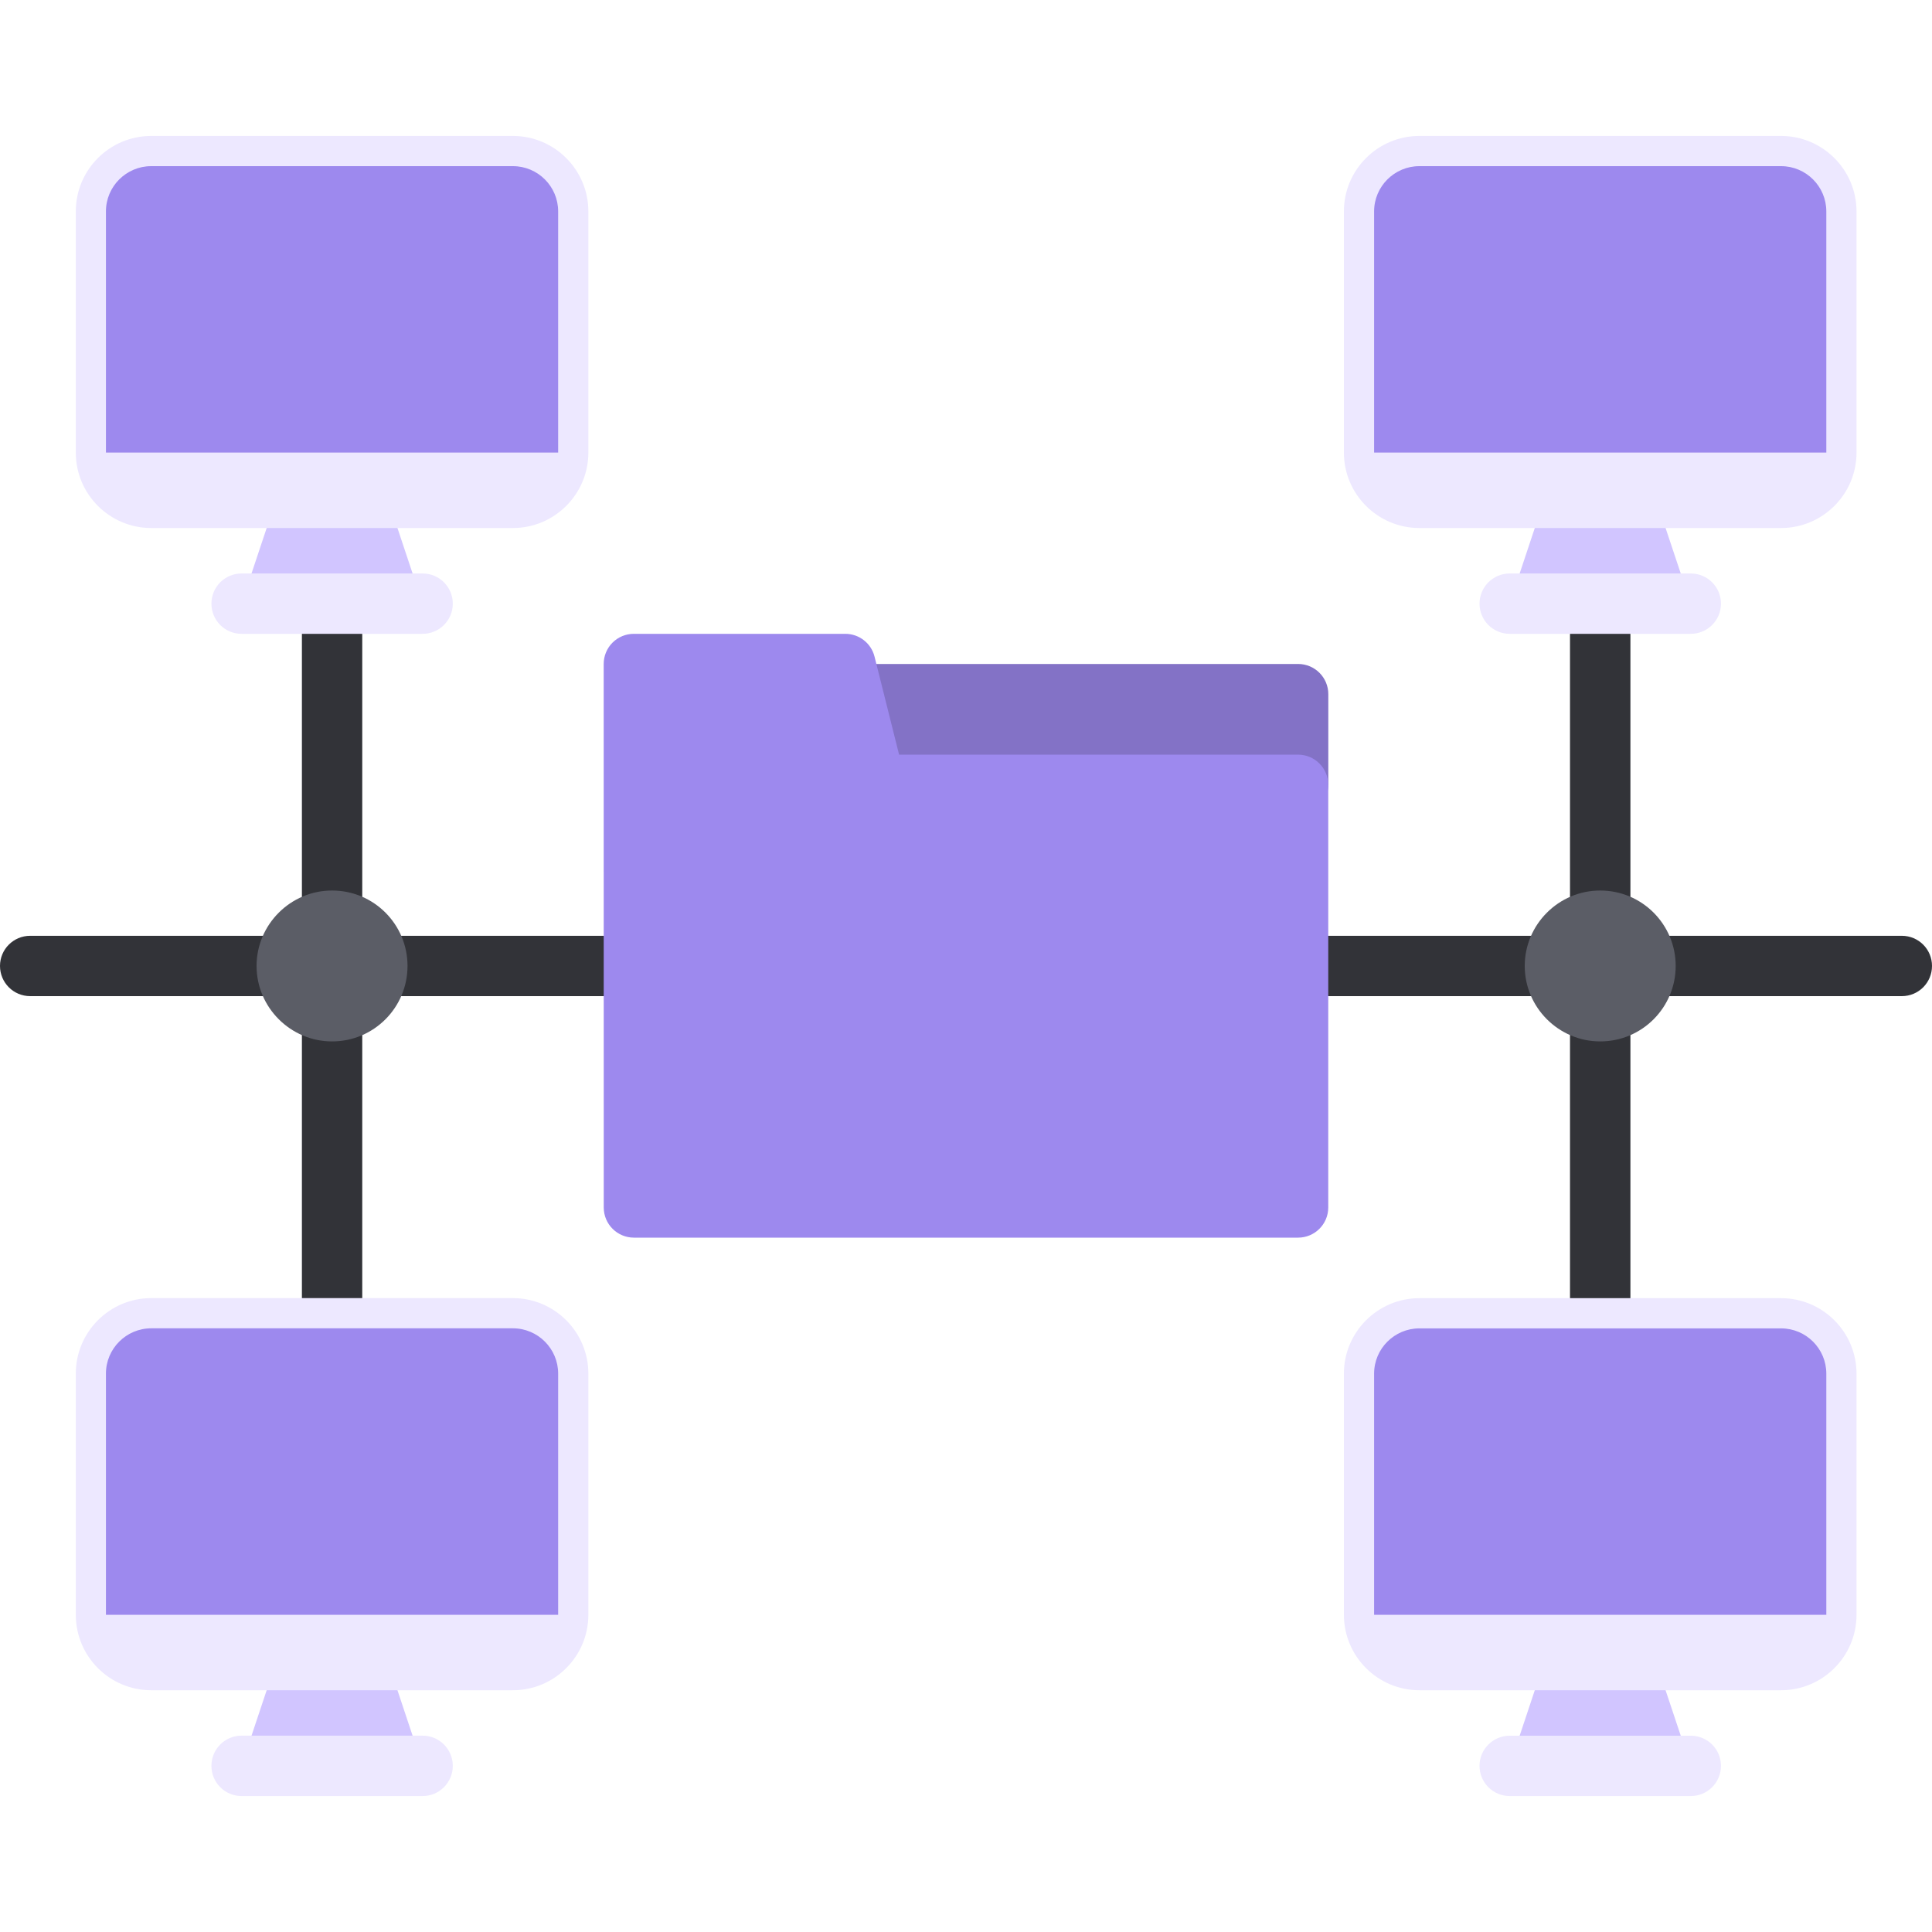 <svg width="30" height="30" viewBox="0 0 30 30" fill="none" xmlns="http://www.w3.org/2000/svg">
<path d="M5.156 14.532C4.897 14.532 4.688 14.323 4.688 14.063V9.842C4.688 9.583 4.897 9.373 5.156 9.373C5.415 9.373 5.625 9.583 5.625 9.842V14.063C5.625 14.323 5.415 14.532 5.156 14.532Z" fill="#323338"/>
<path d="M5.156 20.627C4.897 20.627 4.688 20.418 4.688 20.158V15.937C4.688 15.678 4.897 15.468 5.156 15.468C5.415 15.468 5.625 15.678 5.625 15.937V20.158C5.625 20.418 5.415 20.627 5.156 20.627Z" fill="#323338"/>
<path d="M4.219 15.468H0.469C0.21 15.468 0 15.259 0 14.999C0 14.74 0.21 14.531 0.469 14.531H4.219C4.478 14.531 4.688 14.74 4.688 14.999C4.688 15.259 4.478 15.468 4.219 15.468Z" fill="#323338"/>
<path d="M9.843 15.468H6.094C5.835 15.468 5.625 15.259 5.625 14.999C5.625 14.74 5.835 14.531 6.094 14.531H9.843C10.102 14.531 10.312 14.74 10.312 14.999C10.312 15.259 10.102 15.468 9.843 15.468Z" fill="#323338"/>
<path d="M5.156 13.828C5.807 13.828 6.328 14.355 6.328 14.999C6.328 15.644 5.807 16.171 5.156 16.171C4.512 16.171 3.984 15.644 3.984 14.999C3.984 14.355 4.512 13.828 5.156 13.828Z" fill="#5B5D66"/>
<path d="M20.157 10.31H13.243C12.984 10.31 12.774 10.52 12.774 10.779C12.774 11.039 12.984 11.248 13.243 11.248H13.359L13.594 12.187H19.689C19.689 12.446 19.898 12.656 20.157 12.656C20.416 12.656 20.626 12.446 20.626 12.187V10.779C20.626 10.52 20.416 10.31 20.157 10.31Z" fill="#8372C6"/>
<path d="M23.907 15.468H20.157C19.898 15.468 19.689 15.259 19.689 14.999C19.689 14.74 19.898 14.531 20.157 14.531H23.907C24.166 14.531 24.376 14.74 24.376 14.999C24.376 15.259 24.166 15.468 23.907 15.468Z" fill="#323338"/>
<path d="M29.531 15.468H25.782C25.523 15.468 25.314 15.259 25.314 14.999C25.314 14.74 25.523 14.531 25.782 14.531H29.531C29.791 14.531 30 14.74 30 14.999C30 15.259 29.791 15.468 29.531 15.468Z" fill="#323338"/>
<path d="M1.411 25.075C1.411 25.59 1.833 26.012 2.348 26.012H4.219H6.094H7.964C8.48 26.012 8.901 25.59 8.902 25.075H1.434H1.411Z" fill="#EDE8FF"/>
<path d="M8.902 21.33V25.075H1.434L1.411 24.606V21.33C1.411 20.814 1.833 20.392 2.348 20.392H5.156H7.964C8.48 20.392 8.902 20.814 8.902 21.33Z" fill="#9D89EE"/>
<path d="M6.562 27.418V27.423H3.75V27.418L4.219 26.012H6.094L6.562 27.418Z" fill="#D1C5FF"/>
<path d="M6.562 27.889H3.751C3.492 27.889 3.283 27.679 3.283 27.42C3.283 27.161 3.492 26.951 3.751 26.951H6.562C6.821 26.951 7.031 27.161 7.031 27.42C7.031 27.679 6.821 27.889 6.562 27.889Z" fill="#EDE8FF"/>
<path d="M7.964 26.246H2.348C1.702 26.246 1.177 25.721 1.177 25.074V21.329C1.177 20.683 1.702 20.157 2.348 20.157H7.964C8.61 20.157 9.136 20.683 9.136 21.329V25.074C9.136 25.721 8.61 26.246 7.964 26.246ZM2.348 20.626C1.961 20.626 1.645 20.942 1.645 21.329V25.074C1.645 25.462 1.961 25.777 2.348 25.777H7.964C8.352 25.777 8.667 25.462 8.667 25.074V21.329C8.667 20.942 8.352 20.626 7.964 20.626H2.348Z" fill="#EDE8FF"/>
<path d="M1.411 7.028C1.411 7.543 1.833 7.965 2.348 7.965H4.219H6.094H7.964C8.48 7.965 8.901 7.543 8.902 7.028H1.434H1.411Z" fill="#EDE8FF"/>
<path d="M8.902 3.283V7.028H1.434L1.411 6.559V3.283C1.411 2.767 1.833 2.345 2.348 2.345H5.156H7.964C8.48 2.345 8.902 2.767 8.902 3.283Z" fill="#9D89EE"/>
<path d="M6.562 9.371V9.376H3.75V9.371L4.219 7.965H6.094L6.562 9.371Z" fill="#D1C5FF"/>
<path d="M6.562 9.842H3.751C3.492 9.842 3.283 9.633 3.283 9.374C3.283 9.114 3.492 8.905 3.751 8.905H6.562C6.821 8.905 7.031 9.114 7.031 9.374C7.031 9.633 6.821 9.842 6.562 9.842Z" fill="#EDE8FF"/>
<path d="M7.964 8.199H2.348C1.702 8.199 1.177 7.674 1.177 7.028V3.283C1.177 2.636 1.702 2.111 2.348 2.111H7.964C8.61 2.111 9.136 2.636 9.136 3.283V7.028C9.136 7.674 8.61 8.199 7.964 8.199ZM2.348 2.58C1.961 2.58 1.645 2.895 1.645 3.283V7.028C1.645 7.415 1.961 7.731 2.348 7.731H7.964C8.352 7.731 8.667 7.415 8.667 7.028V3.283C8.667 2.895 8.352 2.58 7.964 2.58H2.348Z" fill="#EDE8FF"/>
<path d="M24.848 14.532C24.589 14.532 24.379 14.323 24.379 14.063V9.842C24.379 9.583 24.589 9.373 24.848 9.373C25.107 9.373 25.317 9.583 25.317 9.842V14.063C25.317 14.323 25.107 14.532 24.848 14.532Z" fill="#323338"/>
<path d="M24.848 20.627C24.589 20.627 24.379 20.418 24.379 20.158V15.937C24.379 15.678 24.589 15.468 24.848 15.468C25.107 15.468 25.317 15.678 25.317 15.937V20.158C25.317 20.418 25.107 20.627 24.848 20.627Z" fill="#323338"/>
<path d="M24.848 13.828C25.498 13.828 26.02 14.355 26.02 14.999C26.02 15.644 25.498 16.171 24.848 16.171C24.203 16.171 23.676 15.644 23.676 14.999C23.676 14.355 24.203 13.828 24.848 13.828Z" fill="#5B5D66"/>
<path d="M21.103 25.075C21.103 25.59 21.525 26.012 22.04 26.012H23.911H25.786H27.656C28.172 26.012 28.593 25.59 28.593 25.075H21.126H21.103Z" fill="#EDE8FF"/>
<path d="M28.593 21.33V25.075H21.125L21.102 24.606V21.33C21.102 20.814 21.524 20.392 22.04 20.392H24.847H27.655C28.171 20.392 28.593 20.814 28.593 21.33Z" fill="#9D89EE"/>
<path d="M26.254 27.418V27.423H23.442V27.418L23.91 26.012H25.785L26.254 27.418Z" fill="#D1C5FF"/>
<path d="M26.254 27.889H23.443C23.184 27.889 22.974 27.68 22.974 27.42C22.974 27.161 23.184 26.952 23.443 26.952H26.254C26.513 26.952 26.723 27.161 26.723 27.42C26.723 27.68 26.513 27.889 26.254 27.889Z" fill="#EDE8FF"/>
<path d="M27.656 26.246H22.04C21.394 26.246 20.868 25.721 20.868 25.074V21.33C20.868 20.683 21.394 20.158 22.04 20.158H27.656C28.302 20.158 28.828 20.683 28.828 21.33V25.074C28.828 25.721 28.302 26.246 27.656 26.246ZM22.04 20.627C21.653 20.627 21.337 20.942 21.337 21.33V25.074C21.337 25.462 21.653 25.778 22.04 25.778H27.656C28.044 25.778 28.359 25.462 28.359 25.074V21.33C28.359 20.942 28.044 20.627 27.656 20.627H22.04Z" fill="#EDE8FF"/>
<path d="M21.103 7.028C21.103 7.543 21.525 7.965 22.04 7.965H23.911H25.786H27.656C28.172 7.965 28.593 7.543 28.593 7.028H21.126H21.103Z" fill="#EDE8FF"/>
<path d="M28.593 3.283V7.028H21.125L21.102 6.559V3.283C21.102 2.767 21.524 2.345 22.04 2.345H24.847H27.655C28.171 2.345 28.593 2.767 28.593 3.283Z" fill="#9D89EE"/>
<path d="M26.254 9.371V9.376H23.442V9.371L23.91 7.965H25.785L26.254 9.371Z" fill="#D1C5FF"/>
<path d="M26.254 9.842H23.443C23.184 9.842 22.974 9.633 22.974 9.374C22.974 9.114 23.184 8.905 23.443 8.905H26.254C26.513 8.905 26.723 9.114 26.723 9.374C26.723 9.633 26.513 9.842 26.254 9.842Z" fill="#EDE8FF"/>
<path d="M27.656 8.199H22.04C21.394 8.199 20.868 7.674 20.868 7.028V3.283C20.868 2.636 21.394 2.111 22.04 2.111H27.656C28.302 2.111 28.828 2.636 28.828 3.283V7.028C28.828 7.674 28.302 8.199 27.656 8.199ZM22.04 2.58C21.653 2.58 21.337 2.895 21.337 3.283V7.028C21.337 7.415 21.653 7.731 22.04 7.731H27.656C28.044 7.731 28.359 7.415 28.359 7.028V3.283C28.359 2.895 28.044 2.58 27.656 2.58H22.04Z" fill="#EDE8FF"/>
<path d="M20.156 11.718H13.961L13.58 10.197C13.528 9.988 13.341 9.842 13.125 9.842H9.842C9.718 9.842 9.599 9.891 9.511 9.979C9.423 10.067 9.374 10.186 9.374 10.311L9.375 18.75C9.375 19.009 9.585 19.218 9.844 19.218H20.156C20.415 19.218 20.625 19.009 20.625 18.75V12.187C20.625 11.928 20.415 11.718 20.156 11.718Z" fill="#9D89EE"/>
</svg>
